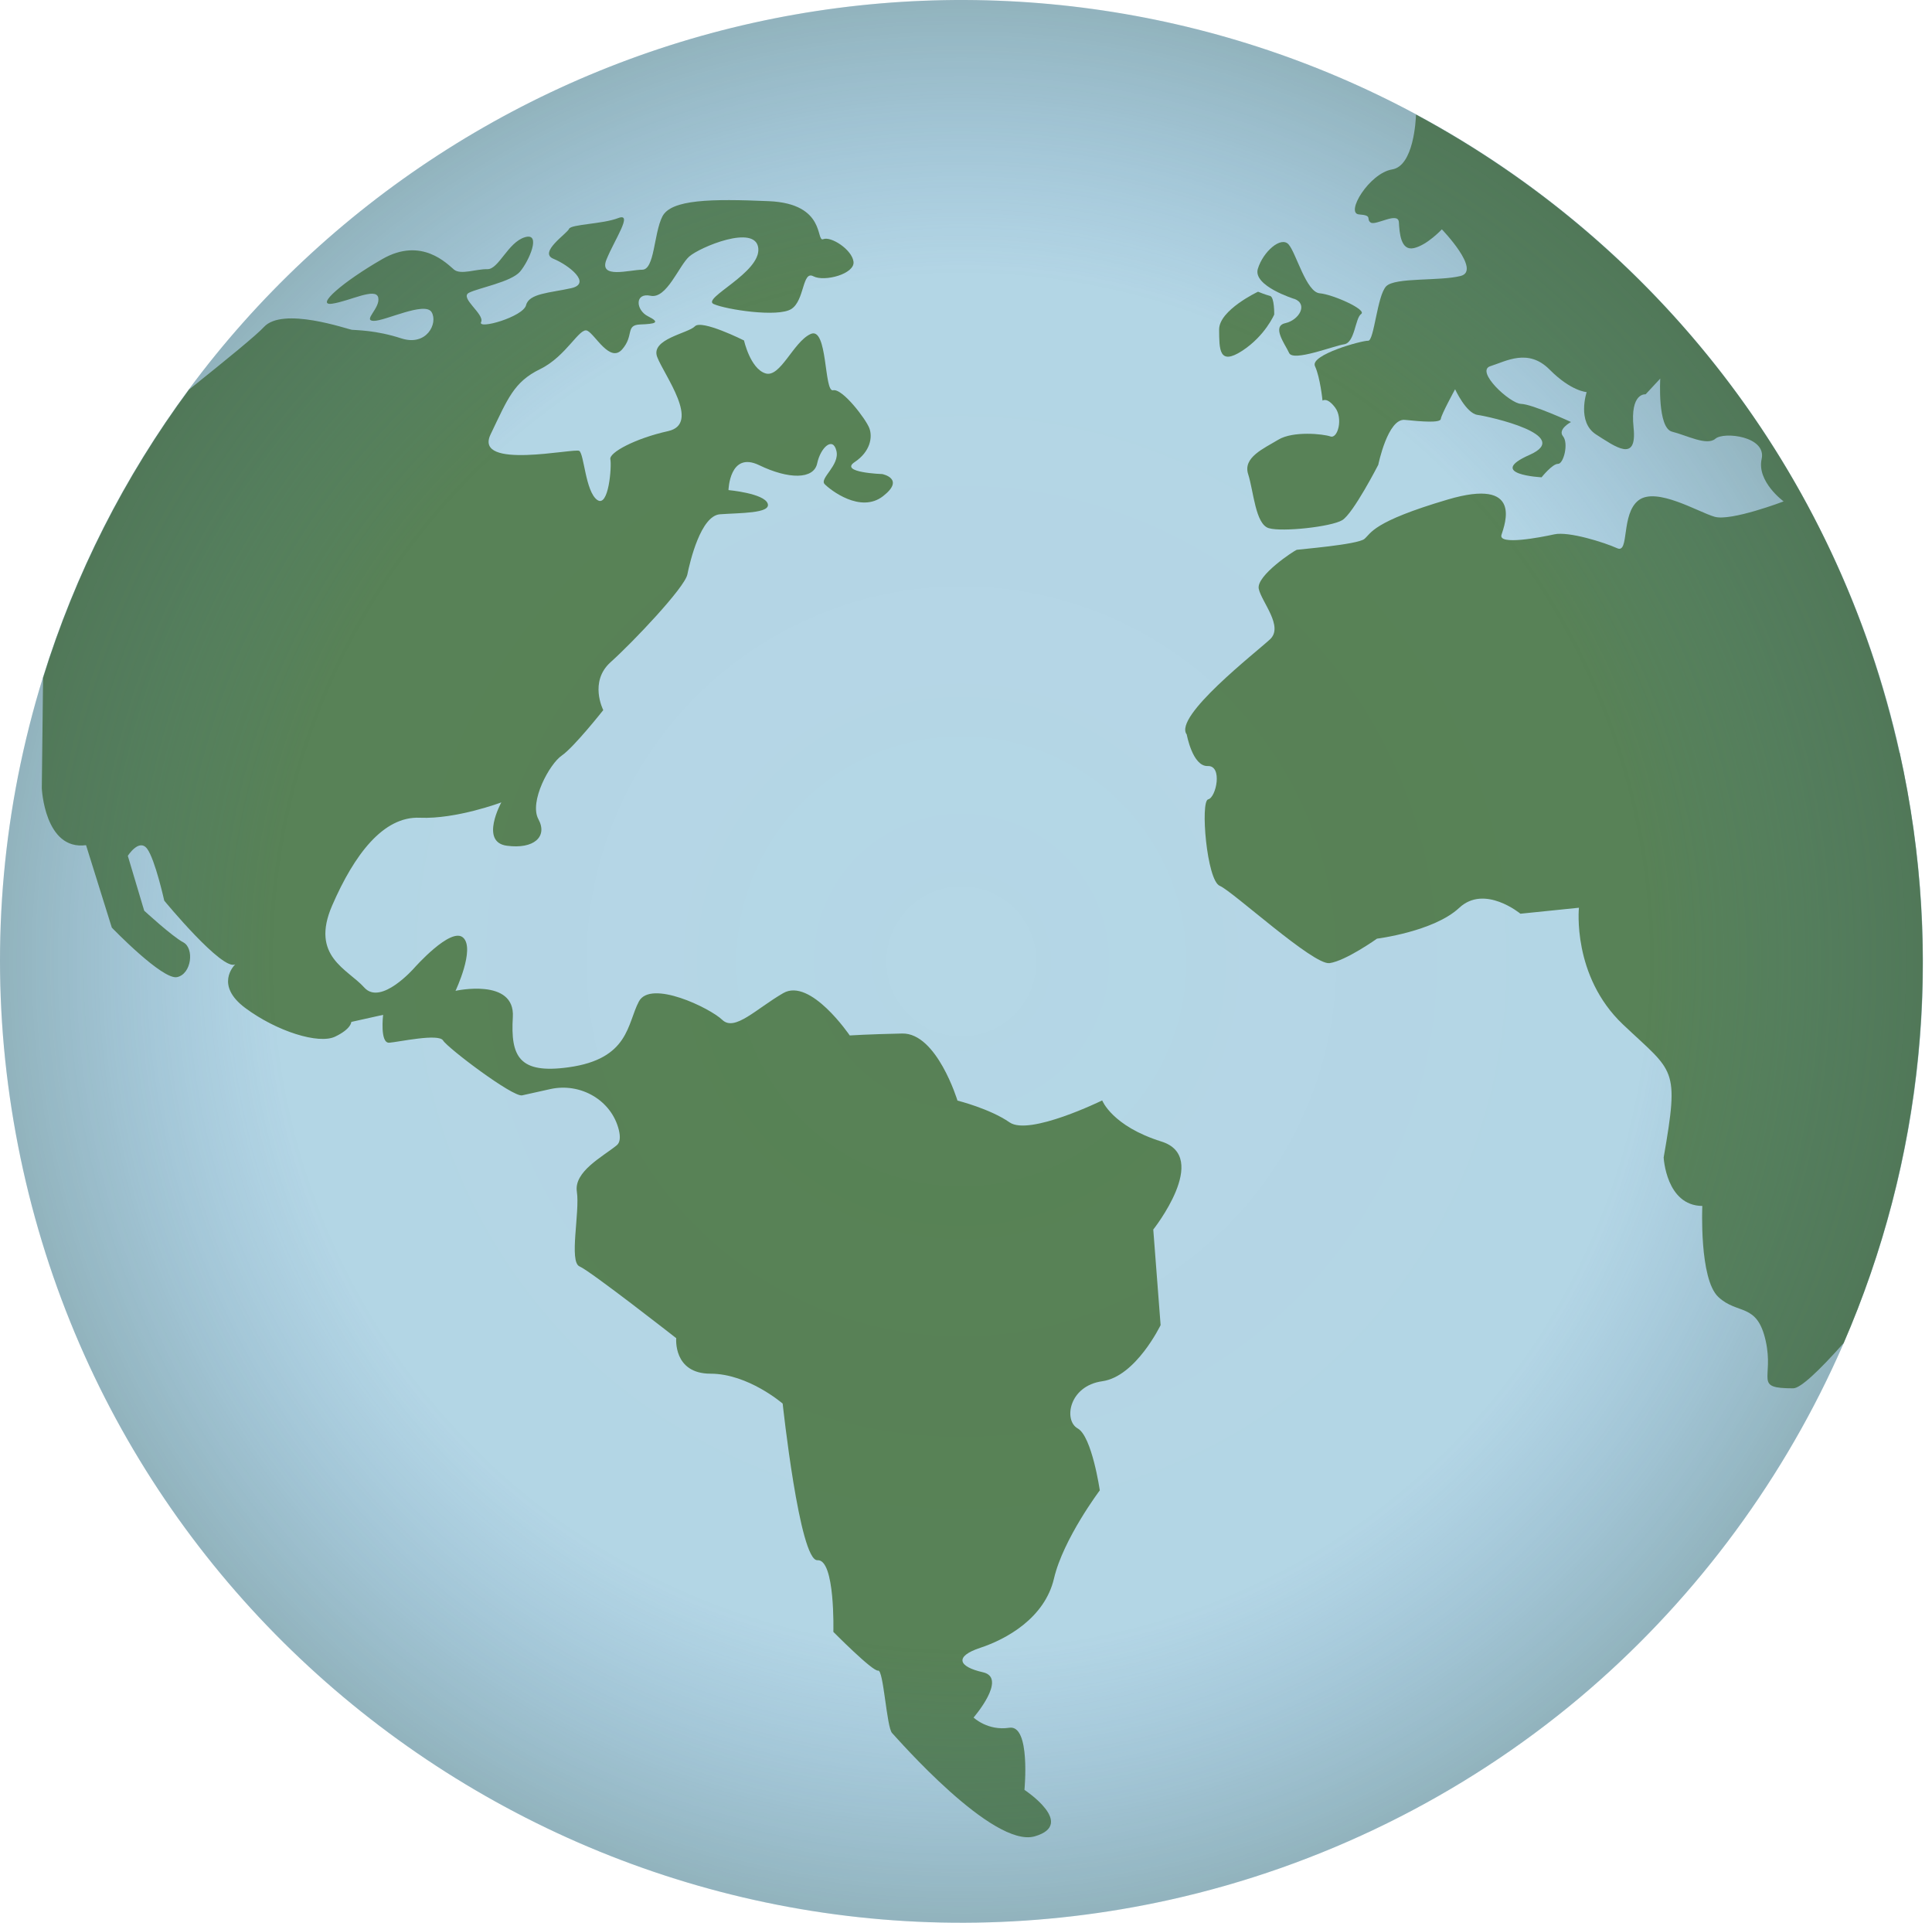 <svg width="210" height="209" viewBox="0 0 210 209" fill="none" xmlns="http://www.w3.org/2000/svg">
<path d="M153.933 12.433C131.893 0.583 106.283 -2.947 81.823 2.493C57.363 7.933 35.473 22.103 20.523 42.323C13.483 51.843 8.153 62.373 4.663 73.643C3.583 77.123 2.673 80.733 1.953 84.373C-0.827 98.553 -0.637 112.943 2.513 127.153C15.013 183.383 70.943 218.963 127.183 206.463C143.553 202.823 158.943 195.233 171.693 184.513C183.623 174.483 193.293 161.703 199.733 147.473L200.393 145.993C209.203 125.673 211.313 103.483 206.493 81.803C199.893 52.123 180.743 26.843 153.943 12.443L153.933 12.433Z" fill="#B5D7E6"/>
<path d="M125.353 133.593L126.153 144.013C126.153 144.013 123.463 149.603 119.813 150.113C116.173 150.623 115.593 154.383 117.143 155.243C118.693 156.113 119.543 161.973 119.543 161.973C119.543 161.973 115.573 167.243 114.563 171.553C113.553 175.863 109.373 178.153 106.553 179.083C103.733 180.013 104.133 181.133 106.843 181.743C109.553 182.353 105.823 186.663 105.823 186.663C105.823 186.663 107.363 188.133 109.703 187.773C112.043 187.403 111.353 194.523 111.353 194.523C111.353 194.523 117.023 198.253 112.473 199.573C107.923 200.883 97.553 188.963 96.963 188.343C96.373 187.723 96.033 181.433 95.453 181.563C94.873 181.693 90.583 177.353 90.583 177.353C90.583 177.353 90.793 169.433 88.853 169.563C86.913 169.693 85.073 152.543 85.073 152.543C85.073 152.543 81.323 149.293 77.233 149.293C73.143 149.293 73.503 145.433 73.503 145.433C73.503 145.433 64.163 138.123 62.993 137.633C61.823 137.133 63.043 131.723 62.703 129.523C62.363 127.323 65.493 125.723 67.033 124.473C67.413 124.163 67.443 123.563 67.273 122.833C66.483 119.563 63.093 117.633 59.813 118.363L56.753 119.043C55.743 119.263 48.643 113.883 48.163 113.083C47.683 112.283 43.353 113.243 42.313 113.323C41.273 113.403 41.643 110.293 41.643 110.293L38.183 111.063C38.183 111.063 38.203 111.813 36.423 112.663C34.643 113.513 30.093 112.103 26.653 109.543C23.353 107.083 25.403 104.963 25.583 104.793C24.243 105.643 17.853 97.883 17.853 97.883C17.853 97.883 16.863 93.413 15.993 92.243C15.123 91.073 13.893 93.013 13.893 93.013L15.673 98.973C15.673 98.973 18.713 101.773 19.923 102.413C21.133 103.053 20.833 105.843 19.253 106.193C17.673 106.543 12.153 100.813 12.153 100.813L9.353 91.853C4.843 92.453 4.543 85.663 4.543 85.663L4.683 73.663C8.173 62.373 13.563 51.783 20.543 42.343C24.533 39.153 27.923 36.383 28.673 35.553C30.723 33.283 37.793 35.793 38.263 35.843C38.723 35.893 40.843 35.873 43.613 36.773C46.383 37.673 47.633 35.123 46.913 33.923C46.193 32.723 41.833 34.903 40.613 34.873C39.393 34.843 41.363 33.493 41.113 32.343C40.863 31.193 38.023 32.723 36.113 33.003C34.203 33.283 37.253 30.633 41.543 28.163C45.833 25.693 48.623 28.703 49.353 29.303C50.083 29.903 51.763 29.223 52.983 29.253C54.203 29.283 55.213 26.333 57.053 25.783C58.893 25.223 57.483 28.403 56.523 29.523C55.563 30.643 52.073 31.273 50.983 31.813C49.893 32.353 52.713 34.153 52.293 35.003C51.873 35.853 56.863 34.443 57.183 33.163C57.503 31.883 59.763 31.833 62.073 31.323C64.383 30.813 61.813 28.803 60.153 28.123C58.493 27.443 61.663 25.363 61.853 24.873C62.043 24.373 65.523 24.353 67.193 23.703C68.863 23.053 66.803 26.033 65.923 28.203C65.043 30.363 68.443 29.313 69.803 29.313C71.163 29.313 71.053 25.403 71.993 23.533C72.943 21.663 77.313 21.593 83.573 21.863C89.843 22.133 88.653 26.333 89.483 25.993C90.313 25.653 92.603 27.113 92.773 28.443C92.943 29.763 89.613 30.663 88.403 30.023C87.193 29.383 87.473 32.653 86.013 33.583C84.553 34.513 78.913 33.643 77.573 33.043C76.223 32.433 82.713 29.633 82.423 26.973C82.133 24.313 76.043 26.873 74.913 27.883C73.783 28.893 72.463 32.513 70.713 32.143C68.963 31.773 69.093 33.713 70.453 34.383C71.813 35.063 71.243 35.203 69.593 35.263C67.943 35.323 68.953 36.463 67.623 37.973C66.293 39.483 64.693 36.353 63.843 35.943C62.993 35.523 61.583 38.713 58.713 40.113C55.843 41.513 55.193 43.323 53.323 47.213C51.453 51.113 62.433 48.673 62.963 49.003C63.493 49.343 63.633 53.393 64.903 54.323C66.173 55.253 66.503 50.633 66.343 49.913C66.183 49.193 69.023 47.653 72.623 46.853C76.223 46.053 72.173 40.753 71.433 38.793C70.693 36.843 74.793 36.233 75.533 35.463C76.273 34.693 80.873 37.003 80.873 37.003C80.873 37.003 81.543 40.033 83.183 40.573C84.813 41.113 86.213 37.173 88.103 36.303C89.993 35.423 89.543 42.643 90.553 42.413C91.563 42.183 94.123 45.553 94.493 46.533C94.863 47.513 94.603 49.083 92.893 50.223C91.183 51.363 95.903 51.523 95.903 51.523C95.903 51.523 98.433 52.023 95.983 53.923C93.533 55.833 90.233 53.233 89.633 52.613C89.043 51.993 91.303 50.573 90.913 48.993C90.533 47.413 89.193 48.623 88.823 50.363C88.453 52.113 85.733 52.113 82.513 50.553C79.293 49.003 79.183 53.263 79.183 53.263C79.183 53.263 83.043 53.613 83.443 54.723C83.843 55.823 80.333 55.733 78.253 55.893C76.173 56.053 75.003 61.003 74.713 62.433C74.423 63.863 68.783 69.803 66.383 71.953C63.983 74.093 65.573 77.173 65.573 77.173C65.573 77.173 62.383 81.213 61.063 82.113C59.733 83.013 57.493 87.143 58.523 89.033C59.553 90.923 58.043 92.313 55.083 91.913C52.123 91.513 54.493 87.203 54.493 87.203C54.493 87.203 49.603 89.043 45.633 88.873C41.663 88.693 38.503 92.883 36.103 98.413C33.703 103.943 37.783 105.303 39.593 107.323C41.403 109.343 45.023 105.203 45.023 105.203C45.023 105.203 49.013 100.683 50.343 101.903C51.673 103.123 49.513 107.683 49.513 107.683C49.513 107.683 56.003 106.243 55.743 110.533C55.483 114.823 56.423 116.743 61.803 115.993C68.403 115.083 68.163 111.253 69.443 108.843C70.723 106.433 77.163 109.543 78.513 110.843C79.863 112.133 82.183 109.643 85.133 107.933C88.083 106.223 92.363 112.533 92.363 112.533C92.363 112.533 94.303 112.403 98.063 112.323C101.833 112.243 104.073 119.613 104.073 119.613C104.073 119.613 107.603 120.493 109.743 121.983C111.893 123.473 119.803 119.593 119.803 119.593C119.803 119.593 120.873 122.383 126.243 124.063C131.613 125.743 125.343 133.643 125.343 133.643L125.353 133.593Z" fill="#588255"/>
<path d="M140.703 32.493C140.703 32.493 136.153 31.083 136.723 29.213C137.293 27.343 139.253 25.623 140.073 26.573C140.893 27.523 141.983 31.753 143.443 31.873C144.913 32.003 148.613 33.673 147.953 34.123C147.293 34.573 147.283 37.223 146.113 37.413C144.943 37.593 140.563 39.333 140.123 38.363C139.683 37.403 138.193 35.463 139.703 35.123C141.213 34.783 142.203 33.063 140.703 32.483V32.493Z" fill="#588255"/>
<path d="M136.743 31.703C136.743 31.703 132.493 33.703 132.513 35.823C132.533 37.943 132.483 39.763 134.993 38.143C137.503 36.523 138.503 34.183 138.503 34.183C138.503 34.183 138.533 32.283 138.053 32.163C137.573 32.043 136.743 31.703 136.743 31.703Z" fill="#588255"/>
<path d="M206.483 81.803C211.453 104.173 208.853 126.463 200.383 145.993C200.383 145.993 200.379 145.993 200.373 145.993C197.673 149.033 195.693 150.883 194.913 150.883C190.543 150.883 192.853 149.903 191.923 145.723C190.993 141.543 188.883 142.923 186.783 140.963C184.683 139.013 185.033 131.063 185.033 131.063C181.093 131.033 180.833 125.793 180.833 125.793C182.563 115.873 181.973 116.613 176.413 111.343C170.853 106.073 171.623 98.653 171.623 98.653L165.263 99.303C165.263 99.303 161.373 96.083 158.613 98.663C155.853 101.243 149.673 102.013 149.673 102.013C149.673 102.013 146.273 104.433 144.513 104.673C142.753 104.913 134.003 96.873 132.583 96.273C131.163 95.683 130.453 87.063 131.323 86.873C132.193 86.683 132.923 83.183 131.273 83.253C129.623 83.313 128.993 79.823 128.993 79.823C127.503 77.883 136.543 70.883 138.043 69.483C139.553 68.093 137.143 65.443 136.823 64.003C136.503 62.563 140.733 59.803 140.953 59.753C141.173 59.703 147.553 59.193 148.303 58.573C149.053 57.953 149.123 56.723 157.353 54.293C165.593 51.853 163.553 57.003 163.203 58.133C162.853 59.273 167.353 58.423 168.943 58.073C170.533 57.723 174.443 58.973 175.783 59.583C177.133 60.193 176.163 55.863 178.103 54.373C180.043 52.883 184.593 55.653 186.373 56.163C188.153 56.673 193.873 54.493 193.873 54.493C193.873 54.493 190.933 52.343 191.483 49.883C192.033 47.423 187.373 46.883 186.453 47.683C185.533 48.483 183.343 47.313 181.743 46.913C180.143 46.513 180.463 41.143 180.463 41.143L178.873 42.853C178.873 42.853 177.163 42.633 177.563 46.473C177.963 50.323 175.613 48.573 173.493 47.223C171.373 45.873 172.463 42.613 172.463 42.613C172.463 42.613 170.783 42.533 168.443 40.173C166.103 37.813 163.703 39.263 162.003 39.793C160.303 40.323 164.123 43.863 165.333 43.893C166.553 43.923 170.763 45.863 170.763 45.863C170.763 45.863 169.273 46.653 169.893 47.413C170.523 48.183 169.953 50.423 169.353 50.413C168.743 50.393 167.563 51.873 167.563 51.873C167.563 51.873 161.443 51.563 166.263 49.433C171.083 47.303 161.853 45.263 160.603 45.093C159.353 44.913 158.163 42.303 158.163 42.303C158.163 42.303 156.653 45.063 156.613 45.523C156.573 45.983 154.563 45.823 152.703 45.633C150.843 45.443 149.813 50.513 149.813 50.513C149.813 50.513 147.093 55.813 145.893 56.533C144.693 57.253 139.373 57.833 137.913 57.403C136.453 56.973 136.263 53.383 135.673 51.543C135.073 49.713 137.353 48.753 138.953 47.783C140.553 46.823 143.803 47.153 144.613 47.433C145.423 47.703 146.003 45.463 145.123 44.293C144.243 43.123 143.753 43.543 143.753 43.543C143.753 43.543 143.503 41.023 142.933 39.793C142.353 38.563 148.063 36.993 148.713 37.033C149.363 37.073 149.693 32.083 150.683 31.103C151.673 30.123 156.463 30.573 158.763 29.993C161.053 29.413 156.723 24.923 156.723 24.923C156.723 24.923 155.133 26.633 153.693 26.963C152.253 27.293 152.123 25.343 152.053 24.153C151.983 22.953 149.523 24.563 148.983 24.183C148.443 23.793 149.263 23.413 147.723 23.303C146.183 23.193 148.843 18.813 151.323 18.413C153.653 18.033 153.893 13.093 153.913 12.453C179.733 26.333 199.603 50.953 206.463 81.823L206.483 81.803Z" fill="#588255"/>
<path d="M153.933 12.433C131.893 0.583 106.283 -2.947 81.823 2.493C57.363 7.933 35.473 22.103 20.523 42.323C13.483 51.843 8.153 62.373 4.663 73.643C3.583 77.123 2.673 80.733 1.953 84.373C-0.827 98.553 -0.637 112.943 2.513 127.153C15.013 183.383 70.943 218.963 127.183 206.463C143.553 202.823 158.943 195.233 171.693 184.513C183.623 174.483 193.293 161.703 199.733 147.473L200.393 145.993C209.203 125.673 211.313 103.483 206.493 81.803C199.893 52.123 180.743 26.843 153.943 12.443L153.933 12.433Z" fill="url(#paint0_radial_1625_7014)"/>
<defs>
<radialGradient id="paint0_radial_1625_7014" cx="0" cy="0" r="1" gradientUnits="userSpaceOnUse" gradientTransform="translate(104.503 104.483) scale(104.49)">
<stop stop-color="#4983D8" stop-opacity="0"/>
<stop offset="0.4" stop-color="#487FCB" stop-opacity="0.01"/>
<stop offset="0.72" stop-color="#4574A3" stop-opacity="0.017"/>
<stop offset="1" stop-color="#416261" stop-opacity="0.3"/>
</radialGradient>
</defs>
</svg>
